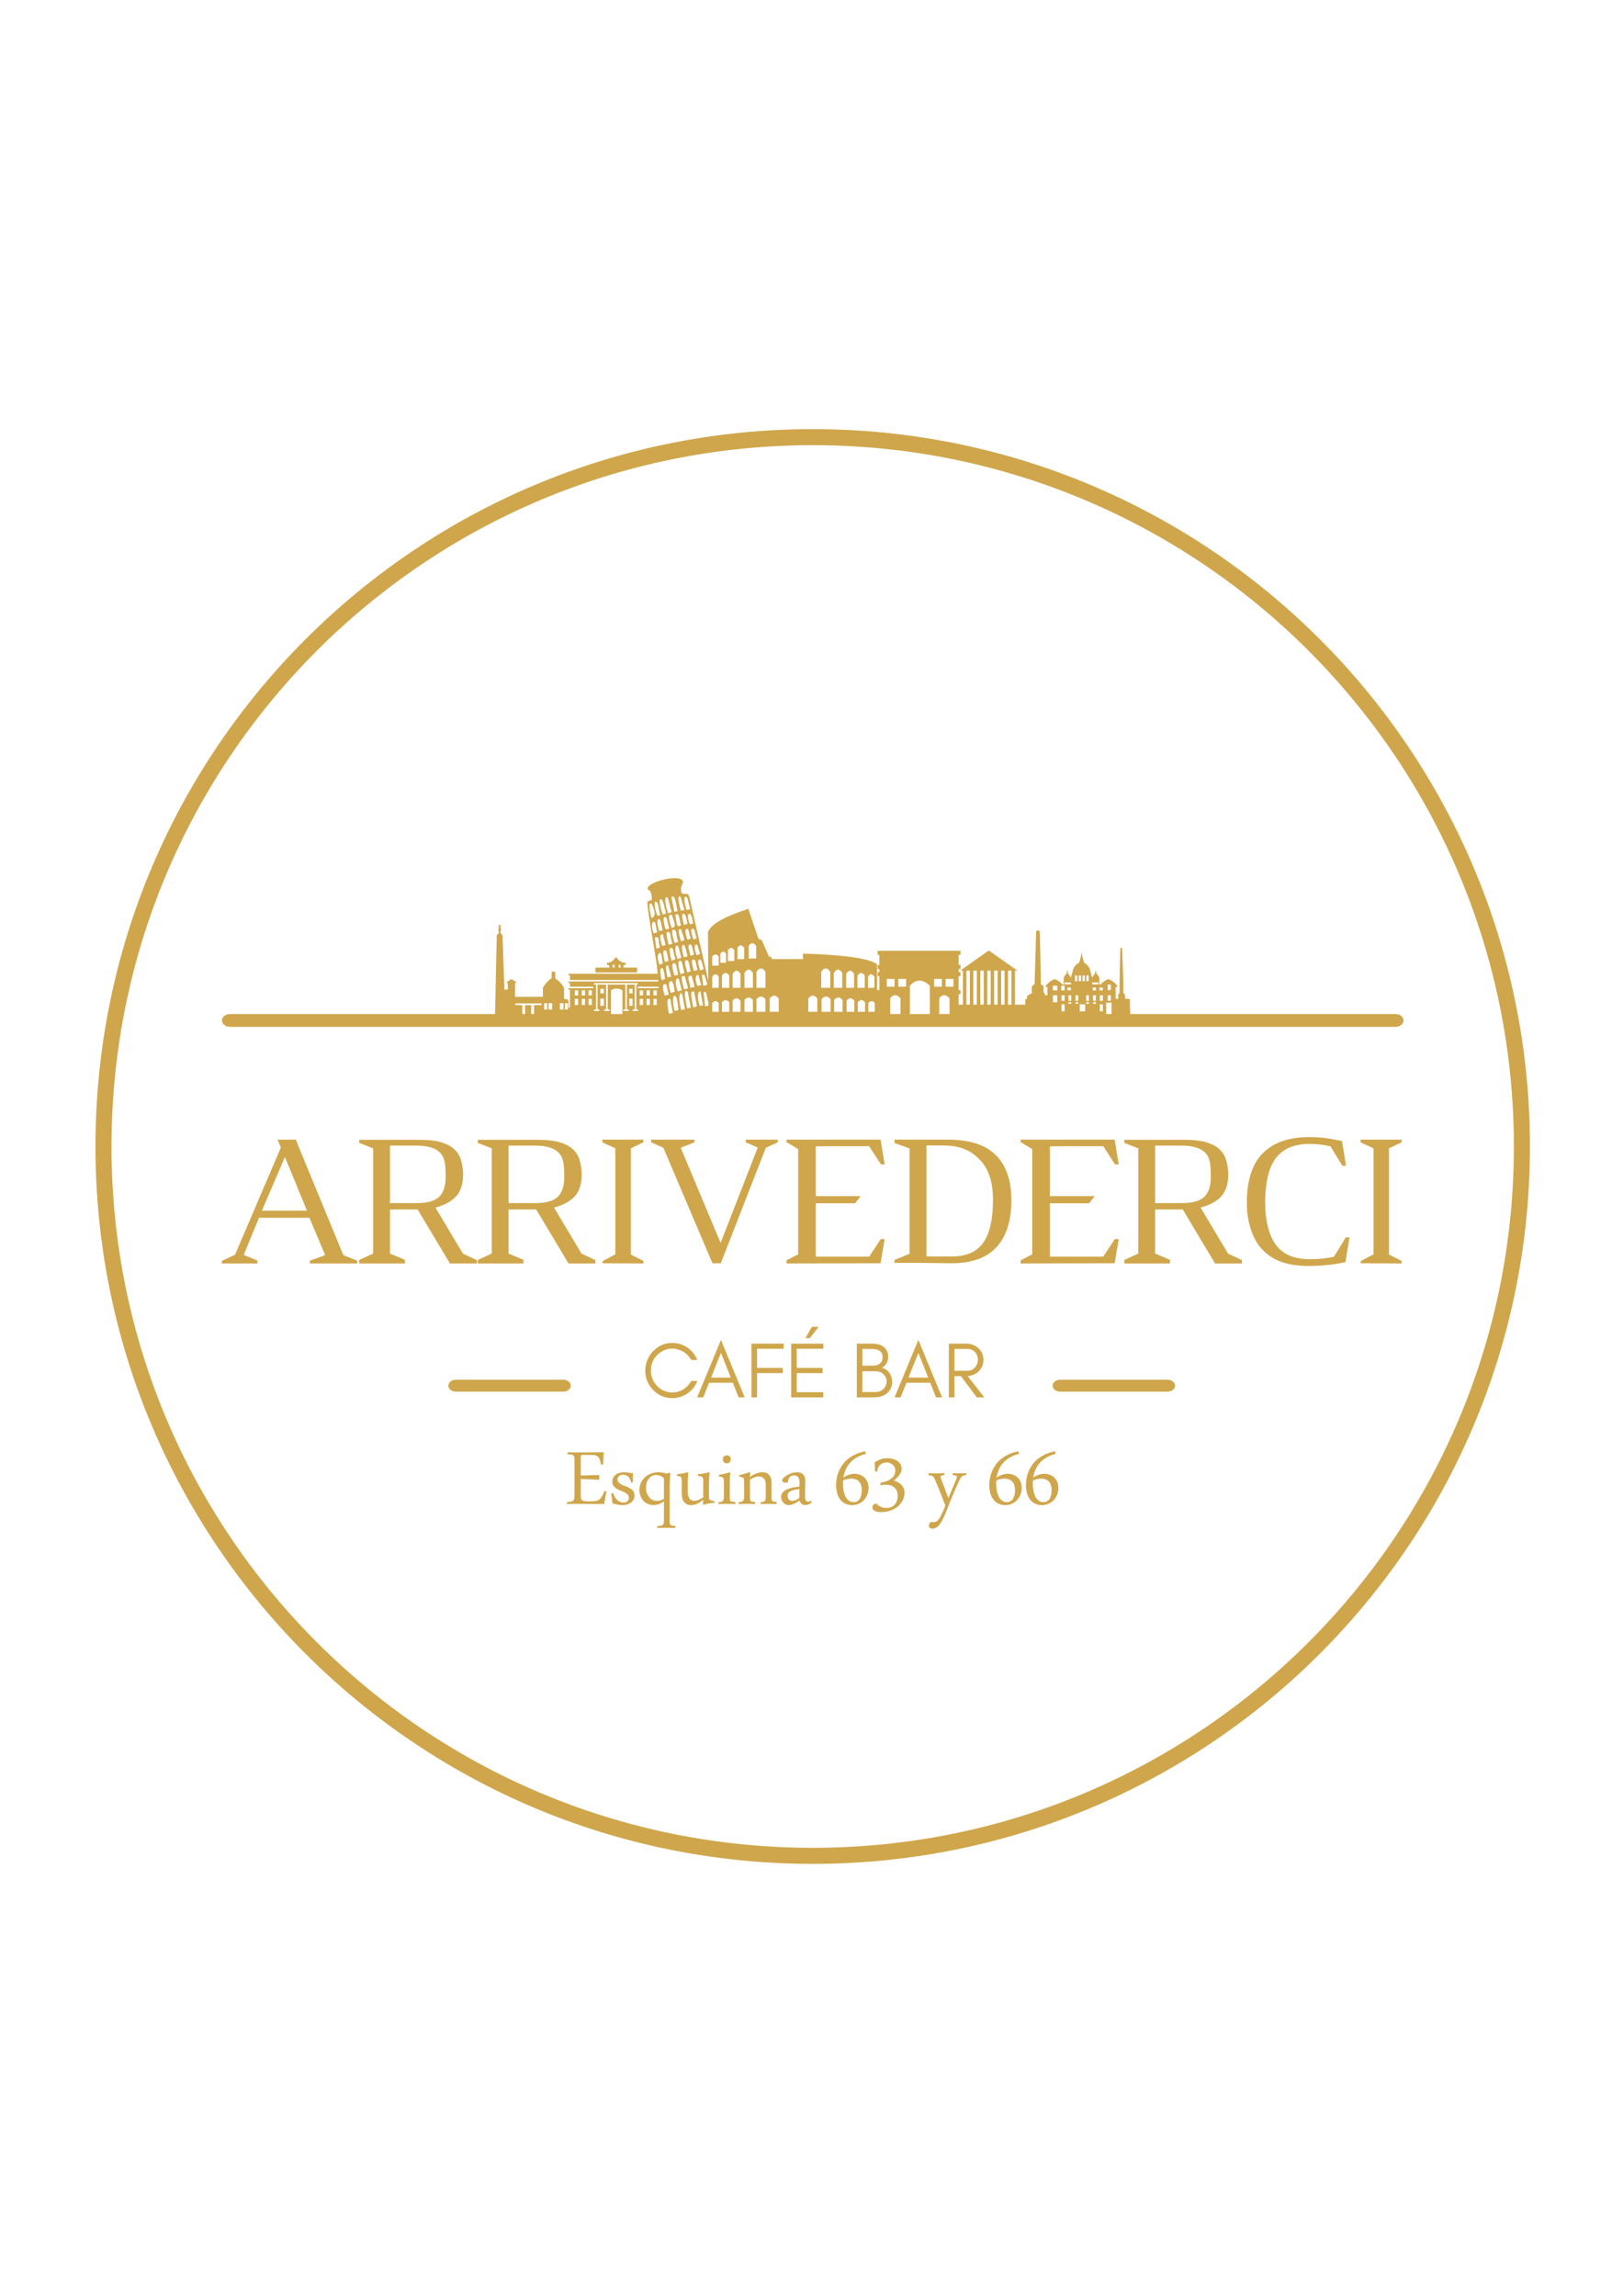 <?xml version="1.0" encoding="UTF-8" standalone="no"?>
<!-- Created with Inkscape (http://www.inkscape.org/) -->

<svg
   width="210mm"
   height="297mm"
   viewBox="0 0 210 297"
   version="1.1"
   id="svg1"
   inkscape:version="1.4 (86a8ad7, 2024-10-11)"
   sodipodi:docname="logo2.svg"
   xmlns:inkscape="http://www.inkscape.org/namespaces/inkscape"
   xmlns:sodipodi="http://sodipodi.sourceforge.net/DTD/sodipodi-0.dtd"
   xmlns="http://www.w3.org/2000/svg"
   xmlns:svg="http://www.w3.org/2000/svg">
  <sodipodi:namedview
     id="namedview1"
     pagecolor="#ffffff"
     bordercolor="#000000"
     borderopacity="0.25"
     inkscape:showpageshadow="2"
     inkscape:pageopacity="0.0"
     inkscape:pagecheckerboard="0"
     inkscape:deskcolor="#d1d1d1"
     inkscape:document-units="mm"
     inkscape:zoom="0.71891835"
     inkscape:cx="396.42889"
     inkscape:cy="561.25984"
     inkscape:window-width="1920"
     inkscape:window-height="1009"
     inkscape:window-x="-8"
     inkscape:window-y="-8"
     inkscape:window-maximized="1"
     inkscape:current-layer="layer1" />
  <defs
     id="defs1">
    <clipPath
       clipPathUnits="userSpaceOnUse"
       id="clipPath16">
      <path
         d="M -9,-9 H 1693 V 2393 H -9 Z"
         transform="translate(0,2.5e-5)"
         clip-rule="evenodd"
         id="path16" />
    </clipPath>
    <clipPath
       clipPathUnits="userSpaceOnUse"
       id="clipPath18">
      <path
         d="M -9,-9 H 1693 V 2393 H -9 Z"
         transform="translate(0,2.5e-5)"
         clip-rule="evenodd"
         id="path18" />
    </clipPath>
    <clipPath
       clipPathUnits="userSpaceOnUse"
       id="clipPath20">
      <path
         d="M -9,-9 H 1693 V 2393 H -9 Z"
         transform="translate(0,2.5e-5)"
         clip-rule="evenodd"
         id="path20" />
    </clipPath>
    <clipPath
       clipPathUnits="userSpaceOnUse"
       id="clipPath22">
      <path
         d="M -9,-9 H 1693 V 2393 H -9 Z"
         transform="translate(0,2.5e-5)"
         clip-rule="evenodd"
         id="path22" />
    </clipPath>
    <clipPath
       clipPathUnits="userSpaceOnUse"
       id="clipPath24">
      <path
         d="M -9,-9 H 1693 V 2393 H -9 Z"
         transform="translate(0,2.5e-5)"
         clip-rule="evenodd"
         id="path24" />
    </clipPath>
    <clipPath
       clipPathUnits="userSpaceOnUse"
       id="clipPath42">
      <path
         d="M -9,-9 H 1693 V 2393 H -9 Z"
         transform="translate(0,2.5e-5)"
         clip-rule="evenodd"
         id="path42" />
    </clipPath>
    <clipPath
       clipPathUnits="userSpaceOnUse"
       id="clipPath44">
      <path
         d="M -9,-9 H 1693 V 2393 H -9 Z"
         transform="translate(0,2.5e-5)"
         clip-rule="evenodd"
         id="path44" />
    </clipPath>
    <clipPath
       clipPathUnits="userSpaceOnUse"
       id="clipPath48">
      <path
         d="M -9,-9 H 1693 V 2393 H -9 Z"
         transform="matrix(1,0,0,-1,-1117.949,613.767)"
         clip-rule="evenodd"
         id="path48" />
    </clipPath>
  </defs>
  <g
     inkscape:label="Capa 1"
     inkscape:groupmode="layer"
     id="layer1">
    <g
       id="g1"
       transform="matrix(0.694,0,0,0.694,24.334,22.458)">
      <path
         id="path15"
         d="m 981.2,768.297 -11.647,28.299 -12.158,-28.299 z m -26.154,-27.891 h -18.798 v 1.328 l 6.947,3.269 24.213,56.599 -1.737,4.189 h 9.604 l 25.132,-60.992 7.356,-2.963 v -1.43 H 982.732 v 1.43 l 8.071,2.963 -8.275,19.718 h -26.665 l -8.071,-19.615 7.254,-2.963 z m 99.413,45.871 c 0,2.111 -0.068,3.899 -0.204,5.363 -0.136,1.464 -0.357,2.69 -0.664,3.678 -0.307,0.988 -0.698,1.805 -1.175,2.452 -0.477,0.647 -1.022,1.243 -1.635,1.788 -2.452,2.043 -6.402,3.065 -11.851,3.065 h -13.894 v -30.342 h 14.201 c 5.585,0 9.518,1.107 11.8,3.32 2.282,2.213 3.423,5.772 3.423,10.676 z m -14.814,-17.368 h -14.61 v -23.293 l 7.867,-3.269 v -1.941 h -24.111 v 1.839 l 7.356,3.371 v 55.577 l -7.356,2.86 v 1.635 h 32.181 c 4.359,0 7.969,-0.409 10.829,-1.226 2.861,-0.818 5.159,-1.975 6.896,-3.474 1.737,-1.498 2.963,-3.321 3.678,-5.466 0.715,-2.146 1.141,-4.58 1.277,-7.305 0.136,-3.746 -0.477,-6.981 -1.839,-9.705 -1.362,-2.724 -3.882,-4.972 -7.56,-6.743 -1.566,-0.749 -3.303,-1.362 -5.21,-1.839 l 14.507,-24.315 7.356,-3.473 v -1.737 h -14.201 z m 77.448,17.368 c 0,2.111 -0.068,3.899 -0.204,5.363 -0.136,1.464 -0.357,2.69 -0.664,3.678 -0.307,0.988 -0.698,1.805 -1.175,2.452 -0.477,0.647 -1.022,1.243 -1.635,1.788 -2.452,2.043 -6.402,3.065 -11.851,3.065 h -13.894 v -30.342 h 14.201 c 5.585,0 9.518,1.107 11.8,3.32 2.282,2.213 3.422,5.772 3.422,10.676 z m -14.814,-17.368 h -14.609 v -23.293 l 7.867,-3.269 v -1.941 h -24.111 v 1.839 l 7.356,3.371 v 55.577 l -7.356,2.86 v 1.635 h 32.181 c 4.359,0 7.969,-0.409 10.829,-1.226 2.86,-0.818 5.159,-1.975 6.896,-3.474 1.737,-1.498 2.963,-3.321 3.678,-5.466 0.715,-2.146 1.141,-4.58 1.277,-7.305 0.136,-3.746 -0.477,-6.981 -1.839,-9.705 -1.362,-2.724 -3.882,-4.972 -7.56,-6.743 -1.566,-0.749 -3.303,-1.362 -5.21,-1.839 l 14.507,-24.315 7.356,-3.473 v -1.737 h -14.201 z m 49.966,-23.804 6.641,-3.371 v -1.328 l -21.557,0.102 v 1.124 l 6.743,3.576 v 55.986 l -6.845,3.167 v 1.43 h 21.659 v -1.43 l -6.641,-3.167 z m 60.693,59.255 v 1.43 h 16.857 v -1.43 l -6.232,-2.861 -23.804,-60.992 h -4.393 l -25.95,60.992 -6.436,2.861 v 1.43 h 22.885 v -1.43 l -7.254,-2.861 21.046,-50.264 19.615,50.367 z m 21.565,-63.954 v 1.635 l 6.13,3.167 v 55.577 l -6.13,3.678 v 1.328 h 49.651 l 2.146,-13.077 h -1.941 l -6.232,9.603 c -18.798,0 -28.197,-0.034 -28.197,-0.102 v -26.256 h 23.702 l -2.963,-3.78 h -20.739 v -28.197 h 28.197 l 6.13,9.297 h 2.043 l -2.146,-12.77 z m 109.017,33.51 c 0,5.108 -0.63,9.416 -1.89,12.924 -1.26,3.508 -3.048,6.385 -5.363,8.633 -1.158,1.158 -2.35,2.179 -3.576,3.065 -1.226,0.885 -2.605,1.635 -4.138,2.248 -1.533,0.613 -3.252,1.09 -5.159,1.43 -1.907,0.34 -4.087,0.511 -6.538,0.511 h -8.48 v -58.642 h 13.281 c 7.764,0 13.349,2.435 16.755,7.305 3.405,4.87 5.108,12.379 5.108,22.527 z m -23.804,31.875 c 5.108,0 9.723,-0.579 13.843,-1.737 4.12,-1.158 7.628,-3.014 10.523,-5.568 2.894,-2.554 5.142,-5.857 6.743,-9.91 1.6,-4.052 2.401,-9.007 2.401,-14.865 0,-10.761 -2.605,-18.985 -7.816,-24.672 -5.21,-5.687 -13.128,-8.53 -23.753,-8.53 -2.861,0 -5.875,0.034 -9.041,0.102 -3.167,0.068 -6.045,0.102 -8.633,0.102 h -12.464 v 1.532 l 7.969,3.269 v 55.577 l -7.969,2.963 v 1.737 z m 38.422,-65.385 v 1.635 l 6.13,3.167 v 55.577 l -6.13,3.678 v 1.328 h 49.651 l 2.146,-13.077 h -1.941 l -6.232,9.603 c -18.798,0 -28.197,-0.034 -28.197,-0.102 v -26.256 h 23.702 l -2.963,-3.78 h -20.739 v -28.197 h 28.197 l 6.13,9.297 h 2.043 l -2.146,-12.77 z m 100.435,45.871 c 0,2.111 -0.068,3.899 -0.204,5.363 -0.136,1.464 -0.357,2.69 -0.664,3.678 -0.307,0.988 -0.698,1.805 -1.175,2.452 -0.477,0.647 -1.022,1.243 -1.635,1.788 -2.452,2.043 -6.402,3.065 -11.851,3.065 h -13.894 v -30.342 h 14.201 c 5.585,0 9.518,1.107 11.8,3.32 2.282,2.213 3.423,5.772 3.423,10.676 z m -14.814,-17.368 h -14.61 v -23.293 l 7.867,-3.269 v -1.941 h -24.111 v 1.839 l 7.356,3.371 v 55.577 l -7.356,2.86 v 1.635 h 32.181 c 4.359,0 7.969,-0.409 10.829,-1.226 2.86,-0.818 5.159,-1.975 6.896,-3.474 1.737,-1.498 2.963,-3.321 3.678,-5.466 0.715,-2.146 1.141,-4.58 1.277,-7.305 0.136,-3.746 -0.477,-6.981 -1.839,-9.705 -1.362,-2.724 -3.882,-4.972 -7.56,-6.743 -1.566,-0.749 -3.303,-1.362 -5.21,-1.839 l 14.508,-24.315 7.356,-3.473 v -1.737 h -14.201 z m 43.53,3.269 c 0,-4.7 0.528,-9.041 1.583,-13.026 1.056,-3.984 2.605,-7.202 4.649,-9.655 1.975,-2.384 4.41,-4.12 7.305,-5.21 2.895,-1.09 6.215,-1.635 9.961,-1.635 4.972,0 9.263,0.443 12.873,1.328 l 6.232,10.216 h 1.941 l -2.146,-13.077 c -0.204,-0.068 -1.107,-0.255 -2.707,-0.562 -1.601,-0.306 -3.286,-0.562 -5.057,-0.766 -1.703,-0.204 -3.491,-0.374 -5.364,-0.511 -1.873,-0.136 -3.933,-0.204 -6.181,-0.204 -5.313,0 -9.995,0.664 -14.048,1.992 -4.052,1.328 -7.475,3.457 -10.267,6.385 -2.792,2.861 -4.904,6.487 -6.334,10.88 -1.43,4.393 -2.146,9.041 -2.146,13.945 0,11.919 2.826,20.705 8.48,26.358 5.653,5.653 13.758,8.479 24.315,8.479 2.248,0 4.189,-0.068 5.823,-0.204 1.635,-0.136 3.133,-0.306 4.495,-0.511 0.681,-0.136 1.413,-0.272 2.197,-0.408 0.783,-0.136 1.532,-0.272 2.248,-0.409 0.715,-0.136 1.311,-0.255 1.788,-0.357 0.477,-0.102 0.783,-0.153 0.919,-0.153 l 2.145,-13.077 h -1.941 l -6.232,10.216 c -3.61,0.885 -7.288,1.328 -11.034,1.328 -3.678,0 -6.964,-0.528 -9.859,-1.583 -2.895,-1.056 -5.364,-2.793 -7.407,-5.21 -2.043,-2.418 -3.593,-5.619 -4.649,-9.604 -1.056,-3.984 -1.583,-8.905 -1.583,-14.762 z m 65.393,-27.073 6.641,-3.371 v -1.328 l -21.557,0.102 v 1.124 l 6.743,3.576 v 55.986 l -6.845,3.167 v 1.43 h 21.659 v -1.43 l -6.641,-3.167 z"
         style="fill:#cfa64b;fill-opacity:1;fill-rule:nonzero;stroke:none"
         transform="matrix(0.353,0,0,-0.353,-324.195,464.518)"
         clip-path="url(#clipPath16)" />
      <path
         id="path17"
         d="m 1187.399,678.368 h -3.238 c -0.982,-1.835 -2.362,-3.309 -4.143,-4.421 -1.78,-1.112 -3.736,-1.669 -5.867,-1.669 -3.133,0 -5.818,1.154 -8.054,3.462 -2.173,2.245 -3.26,4.943 -3.26,8.092 0,3.177 1.087,5.888 3.26,8.134 1.023,1.057 2.222,1.898 3.596,2.523 1.374,0.626 2.72,0.939 4.038,0.939 1.318,0 2.474,-0.146 3.47,-0.438 3.063,-0.897 5.369,-2.753 6.919,-5.569 h 3.239 c -1.08,2.697 -2.818,4.874 -5.215,6.528 -2.397,1.655 -5.061,2.482 -7.991,2.482 -3.961,0 -7.339,-1.446 -10.136,-4.338 -1.29,-1.335 -2.3,-2.885 -3.028,-4.651 -0.729,-1.766 -1.094,-3.636 -1.094,-5.61 0,-3.97 1.374,-7.376 4.122,-10.22 2.797,-2.892 6.176,-4.345 10.136,-4.345 2.916,0 5.594,0.848 8.033,2.531 2.418,1.668 4.157,3.858 5.215,6.569 z m 7.234,1.752 5.215,13.056 5.194,-13.056 z m 17.749,-10.435 -12.533,30.332 -12.576,-30.332 h 3.196 l 3.084,7.724 h 12.562 l 3.07,-7.724 z m 20.567,25.66 v 2.711 h -16.992 v -28.371 h 2.944 v 12.813 h 13.627 v 2.753 h -13.627 v 10.094 z m 20.987,-25.66 v 2.718 h -14.048 v 10.095 h 13.627 v 2.753 h -13.627 v 10.094 h 14.048 v 2.711 h -16.992 v -28.371 z m -2.481,37.256 h -3.617 l -3.365,-5.965 h 2.355 z m 38.821,-29.345 c 0,2.016 -0.491,3.698 -1.472,5.047 -0.981,1.349 -2.313,2.246 -3.996,2.691 1.002,0.438 1.823,1.202 2.461,2.294 0.294,0.501 0.518,1.022 0.673,1.564 0.154,0.542 0.231,1.286 0.231,2.232 0,0.945 -0.225,1.877 -0.673,2.795 -1.248,2.558 -3.967,3.838 -8.159,3.838 h -7.739 v -28.371 h 8.748 c 2.916,0 5.244,0.667 6.982,1.988 0.897,0.681 1.612,1.55 2.145,2.607 0.533,1.057 0.799,2.162 0.799,3.316 z m -5.047,13.369 c 0,-1.53 -0.463,-2.67 -1.388,-3.42 -0.925,-0.751 -2.145,-1.127 -3.659,-1.127 h -5.636 v 8.843 h 4.795 c 3.926,0 5.888,-1.432 5.888,-4.296 z m 2.103,-12.806 c 0,-1.689 -0.581,-3.066 -1.745,-4.13 -1.122,-1.029 -2.586,-1.543 -4.395,-1.543 h -6.645 v 11.012 h 7.108 c 1.507,0 2.818,-0.494 3.933,-1.481 0.519,-0.459 0.939,-1.008 1.262,-1.648 0.323,-0.639 0.484,-1.377 0.484,-2.211 z m 11.566,1.961 5.215,13.056 5.194,-13.056 z m 17.749,-10.435 -12.534,30.332 -12.575,-30.332 h 3.196 l 3.084,7.724 h 12.562 l 3.07,-7.724 z m 6.519,14.022 v 11.554 h 6.646 c 1.738,0 3.126,-0.535 4.164,-1.606 1.038,-1.071 1.556,-2.433 1.556,-4.088 0,-1.647 -0.547,-3.045 -1.641,-4.192 -1.065,-1.112 -2.425,-1.669 -4.08,-1.669 z m 15.31,5.798 c 0,2.454 -0.89,4.505 -2.671,6.153 -1.731,1.599 -3.87,2.398 -6.414,2.398 h -9.169 v -28.371 h 2.944 v 11.227 h 3.435 l 8.384,-11.227 h 3.954 l -8.804,11.248 c 2.222,0.146 4.115,0.939 5.671,2.378 1.781,1.647 2.671,3.712 2.671,6.194"
         style="fill:#cfa64b;fill-opacity:1;fill-rule:nonzero;stroke:none"
         transform="matrix(0.353,0,0,-0.353,-324.195,464.518)"
         clip-path="url(#clipPath18)" />
      <path
         id="path19"
         d="m 1059.893,672.699 c -2.218,0 -4.017,1.413 -4.017,3.156 0,1.743 1.799,3.156 4.017,3.156 h 56.616 c 2.218,0 4.017,-1.413 4.017,-3.156 0,-1.743 -1.799,-3.156 -4.017,-3.156 z"
         style="fill:#cfa64b;fill-opacity:1;fill-rule:nonzero;stroke:none"
         transform="matrix(0.353,0,0,-0.353,-324.195,464.518)"
         clip-path="url(#clipPath20)" />
      <path
         id="path21"
         d="m 1379.061,672.699 c -2.218,0 -4.017,1.413 -4.017,3.156 0,1.743 1.799,3.156 4.017,3.156 h 56.616 c 2.218,0 4.017,-1.413 4.017,-3.156 0,-1.743 -1.799,-3.156 -4.017,-3.156 z"
         style="fill:#cfa64b;fill-opacity:1;fill-rule:nonzero;stroke:none"
         transform="matrix(0.353,0,0,-0.353,-324.195,464.518)"
         clip-path="url(#clipPath22)" />
      <path
         id="path23"
         d="m 1248.303,1180.994 v 0 -0.017 c 104.604,-6e-4 199.31,-42.406 267.859,-110.954 68.547,-68.548 110.952,-163.253 110.953,-267.855 h 0.017 v -0.004 -0.002 h -0.017 c -6e-4,-104.603 -42.406,-199.31 -110.954,-267.859 -68.548,-68.548 -163.253,-110.952 -267.855,-110.953 v -0.017 0 0 0.017 c -104.603,5e-4 -199.31,42.405 -267.858,110.954 -68.547,68.548 -110.952,163.253 -110.953,267.855 h -0.017 v 0.004 0.002 h 0.017 c 6e-4,104.603 42.406,199.31 110.954,267.858 68.548,68.548 163.253,110.952 267.854,110.953 v 0.017 0 z m 0,-8.487 v -0.017 0 0 0.017 c -102.232,-9e-4 -194.813,-41.465 -261.842,-108.495 -67.034,-67.03 -108.5,-159.612 -108.5,-261.846 h 0.017 v -0.002 -0.004 h -0.017 c 9e-4,-102.233 41.466,-194.814 108.495,-261.843 67.03,-67.03 159.612,-108.496 261.846,-108.496 v 0.017 0 0 -0.017 c 102.232,8e-4 194.814,41.466 261.843,108.495 67.03,67.03 108.496,159.612 108.496,261.846 h -0.017 v 0.002 0.004 h 0.017 c -9e-4,102.232 -41.466,194.813 -108.495,261.842 -67.03,67.03 -159.612,108.496 -261.846,108.496"
         style="fill:#cfa64b;fill-opacity:1;fill-rule:nonzero;stroke:none"
         transform="matrix(0.353,0,0,-0.353,-324.195,464.518)"
         clip-path="url(#clipPath24)" />
      <path
         id="path41"
         d="m 940.61,865.329 c -2.383,0 -4.315,1.52 -4.315,3.394 0,1.874 1.932,3.394 4.315,3.394 205.144,0 410.29,0 615.434,0 2.383,0 4.315,-1.52 4.315,-3.394 0,-1.874 -1.932,-3.394 -4.315,-3.394 -205.144,0 -410.29,0 -615.434,0"
         style="fill:#cfa64b;fill-opacity:1;fill-rule:nonzero;stroke:none"
         transform="matrix(0.353,0,0,-0.353,-324.195,464.518)"
         clip-path="url(#clipPath42)" />
      <path
         id="path43"
         d="m 1133.572,896.624 h 7.417 l -0.327,1.225 v 0.162 h -0.997 v 1.146 c 2.086,0 3.63,1.371 4.784,3.164 1.2,-2.008 2.845,-3.164 5.047,-3.164 v -1.146 h -1.123 v -1.387 h 7.215 v -2.533 h -22.015 z m 247.777,-7.834 h 3.33 v -1.012 h -3.33 z m 14.566,0 h 3.329 v -1.012 h -3.329 z m -113.321,5.463 h 0.906 v 1.595 h -0.906 v 2.171 h 0.906 v 5.318 h -0.906 v 2.171 h 43.783 v -2.171 h -1.011 v -5.318 h 1.011 v -2.171 h -1.011 v -1.595 h 1.011 v -2.171 h -1.011 v -7.313 h 1.011 v -2.172 h -1.011 v -5.54 h 2.297 v 17.994 h -1.404 l 15.063,10.625 15.062,-10.625 h -1.258 v -17.994 h 5.449 v 2.929 c 0.306,0 0.612,0 0.918,0 0,0.497 0,0.994 0,1.492 0.652,0.653 1.472,1.206 2.663,1.537 -0.047,0.176 -0.094,0.351 -0.141,0.528 0,0.957 0,1.914 0,2.871 0.337,0.605 0.836,1.102 1.496,1.492 0.268,9.183 0.535,18.366 0.804,27.549 0.035,1.07 1.876,1.062 1.951,0 0.191,-9.183 0.382,-18.366 0.574,-27.549 0.587,-0.421 1.24,-0.842 1.396,-1.263 0,-1.033 0,-2.066 0,-3.099 0.344,-0.23 0.326,-0.459 0.67,-0.689 0,-0.268 0,-0.536 0,-0.803 0.459,0 0.918,0 1.378,0 0,1.454 0,2.908 0,4.362 -0.306,0 -0.613,0 -0.918,0 0.053,0.198 -0.015,0.395 0.038,0.593 1.175,1.521 2.714,2.798 4.668,3.54 1.668,-0.616 3.044,-1.474 4.132,-2.869 0.23,0 0.459,0 0.689,0 0,1.109 0,2.219 0,3.329 0.024,0.666 0.47,1.404 1.341,2.212 0.262,0.707 0.496,1.494 0.564,2.351 0.073,-0.92 0.336,-1.76 0.621,-2.507 0.577,-0.556 0.998,-1.165 1.261,-1.825 0.343,1.28 0.686,2.561 1.03,3.842 0.439,1.782 1.459,3.193 3.279,4.096 0.613,1.731 1.202,3.702 1.357,5.873 0.157,-2.197 0.757,-4.19 1.378,-5.935 1.744,-0.904 2.729,-2.291 3.159,-4.033 0.343,-1.281 0.686,-2.562 1.03,-3.842 0.261,0.655 0.676,1.26 1.246,1.812 0.287,0.75 0.554,1.595 0.628,2.52 0.068,-0.852 0.298,-1.634 0.558,-2.338 0.88,-0.813 1.332,-1.554 1.356,-2.224 0,-1.11 0,-2.219 0,-3.329 0.23,0 0.459,0 0.689,0 1.088,1.395 2.464,2.254 4.132,2.869 1.954,-0.741 3.494,-2.018 4.668,-3.54 0.053,-0.198 -0.015,-0.395 0.038,-0.593 -0.306,0 -0.612,0 -0.918,0 0,-1.454 0,-4.817 0,-6.271 0.459,0 0.918,0 1.377,0 0,0.268 0,1.896 0,2.164 0.141,0.383 0.203,0.551 0.67,0.689 0,7.564 0.271,15.689 0.431,23.394 0.076,1.062 0.921,1.07 0.956,0 0.23,-7.892 0.667,-15.887 0.667,-23.284 0.824,-0.201 0.351,-0.656 0.811,-0.88 0.027,-0.543 -0.013,-1.085 0,-1.705 0,-0.497 0.846,-0.382 1.833,-0.392 0.306,0 0.786,-0.275 0.799,-0.581 0,-1.225 0,-2.449 0,-3.673 0.076,-1.494 0.153,-2.988 0.23,-4.482 l -9.91,0.168 v 6.577 h -2.858 v -6.529 l -13.014,0.221 h -27.994 -1.956 -5.219 -1.831 -1.831 -1.831 -1.831 -1.831 -1.831 -1.831 -1.831 -1.831 -1.831 -1.831 -1.831 -1.831 -1.831 -1.831 -2.297 -0.919 -3.876 v 8.6 c -1.867,2.049 -3.688,2.32 -5.443,0 v -8.6 h -4.949 v 15.204 c -3.621,3.406 -7.153,3.856 -10.556,0 v -15.204 h -4.948 v 8.6 c -1.867,2.049 -3.688,2.32 -5.443,0 v -8.6 h -95.452 -0.497 -26.009 -0.491 -18.984 v 12.794 c -2.057,1.247 -4.085,1.327 -6.075,0 v -12.794 h -40.577 v 4.99 h 3.914 v 0.905 h -3.914 -1.506 -3.211 -1.506 -3.713 v -0.905 h 3.713 v -4.99 h -14.395 c 0.302,13.954 0.604,27.908 0.906,41.863 0.268,0.52 0.606,0.779 1.059,1.081 -0.034,0.47 0.031,0.965 0,1.435 -0.556,0.335 -0.433,0.67 0,1.006 0,0.57 0,1.14 0,1.711 0.302,0.495 0.604,0.495 0.906,0 0,-0.57 0,-1.141 0,-1.711 0.356,-0.302 0.576,-0.723 -0.017,-1.024 0,-0.503 0.017,-0.888 0.017,-1.391 0.42,-0.319 0.823,-0.603 1.057,-1.006 0.336,-9.594 0.671,-19.187 1.006,-28.78 0.604,0 1.208,0 1.811,0 -0.033,1.073 -0.019,2.326 -0.052,3.4 -0.201,0.168 -0.403,0.335 -0.604,0.503 0.839,0.604 1.629,1.028 2.468,1.632 0.906,-0.503 1.811,-1.006 2.717,-1.509 -0.235,-0.201 -0.469,-0.403 -0.704,-0.604 0,-2.415 0,-4.83 0,-7.245 4.897,0 9.795,0 14.692,0 0,1.576 0,3.153 0,4.73 0.956,1.744 2.331,3.488 4.629,5.233 0,1.107 0,2.214 0,3.321 0.637,0 1.275,0 1.912,0 0,-1.174 0,-2.348 0,-3.522 2.08,-1.409 3.623,-3.086 4.629,-5.032 0,-1.946 0,-3.891 0,-5.837 0.403,0 0.805,0 1.208,0 0.235,-0.302 0.698,-0.289 0.933,-0.591 0.363,-0.076 0.167,-3.181 0.219,-3.957 0.253,0 0.506,0 0.76,0 v 9.45 h -0.798 v 0.772 h 13.149 v 0.796 h -12.351 v 1.99 h -0.798 v 0.759 h 47.475 l -0.054,0.809 h -46.622 v 2.412 h -0.798 v 0.88 h 47.152 c -0.223,2.38 -0.506,4.754 -0.853,7.102 -0.666,4.512 -5.001,28.841 -4.552,30.996 l 2.225,0.917 c 0.137,1.351 -0.019,2.819 -0.729,4.517 -0.371,0.889 -0.976,0.255 -1.348,1.144 -0.583,1.395 2.621,3.064 4.236,3.729 3.922,1.616 13.022,3.502 14.278,0.497 l 0.102,-0.242 c 0.269,-0.645 -1.919,-3.036 -0.699,-5.955 0.481,-1.149 3.076,0.265 3.73,-1.297 l 0.292,-0.728 10.046,-44.436 -0.184,25.821 c 2.045,4.885 10.749,8.695 21.319,12.204 1.802,-5.304 3.604,-10.608 5.407,-15.912 0.566,-0.206 1.133,-0.412 1.699,-0.618 1.287,-2.935 2.575,-5.871 3.862,-8.806 0.361,0 0.721,0 1.081,0 0.154,-0.412 0.309,-0.824 0.463,-1.236 5.458,0 10.917,0 16.375,0 0,0.979 0,1.957 0,2.935 19.698,-0.598 34.106,-2.193 39.085,-5.561 v -13.706 h 1.236 v 7.313 h -0.906 v 2.171 z m -115.658,-8.498 -0.033,0.796 h -11.023 v -0.796 h 11.056 z m 26.313,-9.199 -0.01,1.218 -1.09,5.257 c -0.013,0.061 -0.358,0.582 -0.514,0.884 l -0.924,-0.392 0.734,-7.373 1.804,0.405 z m -21.429,56.84 c -0.078,0.314 -0.803,0.374 -1.044,0.419 -0.953,-1.399 0.343,-6.368 1.255,-8.55 l 1.73,0.713 z m -5.584,-2.583 c -0.27,0.647 -0.656,0.568 -1.145,0.662 -0.632,-1.35 0.16,-5.458 1.177,-7.185 0.338,-0.573 0.869,-0.094 1.51,0.05 -0.489,1.528 -0.826,4.761 -1.34,5.99 z m -3.865,-0.458 c -0.858,-0.353 0.329,-6.332 0.852,-7.583 0.804,0.31 1.25,0.826 1.457,1.448 0.53,1.589 -0.495,3.875 -1.062,5.232 l -0.202,0.483 c -0.233,0.557 -0.475,0.654 -1.045,0.42 z m 6.482,1.82 c -0.233,0.557 -0.475,0.654 -1.045,0.419 -0.996,-0.411 0.697,-6.519 1.301,-7.965 1.832,0.708 2.021,-0.129 1.238,2.519 -0.463,1.567 -0.457,2.543 -0.989,3.817 z m 6.538,0.993 c -0.273,0.653 -0.396,0.618 -0.752,1.107 l -0.989,-0.407 1.609,-7.804 1.768,0.425 c -0.649,1.651 -0.853,4.806 -1.434,6.196 z m 3.168,0.738 c -0.094,0.342 -0.563,0.335 -0.943,0.178 -0.786,-0.323 0.627,-6.355 1.098,-7.482 l 1.824,0.502 z m 3.326,-0.331 c -0.233,0.557 -0.475,0.654 -1.045,0.419 -0.98,-0.403 0.441,-5.907 0.896,-6.998 l 1.824,0.502 -1.28,5.373 z m -17.823,-12.664 c -1.083,-1.322 -0.52,-4.331 0.214,-6.207 l 1.836,0.448 -1.005,5.338 z m 2.587,1.272 c -0.779,-1.128 -0.079,-4.542 0.593,-6.258 l 1.836,0.448 c -0.679,1.746 -0.467,3.209 -1.284,5.163 l -0.302,0.672 z m 7.324,1.899 c -0.233,0.557 -0.475,0.655 -1.045,0.42 -1.289,-0.531 0.283,-5.53 0.897,-6.998 l 1.236,0.51 c 1.147,0.472 -0.554,4.791 -1.088,6.069 z m -2.966,-1.221 c -0.233,0.557 -0.475,0.654 -1.045,0.42 -1.033,-0.426 0.187,-5.218 0.695,-6.515 l 1.836,0.448 -1.251,5.437 z m 11.131,-3.065 c -0.212,1.293 -0.79,5.909 -2.47,5.216 -0.928,-0.382 0.27,-4.804 0.74,-5.929 z m -4.795,4.542 c -0.336,0.803 -0.74,0.525 -1.54,0.216 0.158,-0.961 0.419,-6.629 1.931,-6.005 l 0.989,0.407 c -0.536,1.667 -0.398,3.032 -1.178,4.899 z m 6.594,0.165 c -0.233,0.557 -0.475,0.655 -1.044,0.42 -1.2,-0.494 0.065,-4.242 0.538,-5.446 l 1.835,0.448 c -0.742,1.788 -0.251,1.998 -0.824,3.369 z m -17.271,-17.598 c 1.478,0.609 0.848,0.03 0.496,2.416 -0.091,0.615 -0.208,2.441 -0.439,2.992 -0.25,0.599 -1.087,0.385 -1.786,0.114 l 0.826,-5.854 z m 4.844,8.512 c -0.967,-0.397 0.316,-5.532 0.795,-6.756 2.389,0.984 2.088,-0.33 1.347,2.475 -0.205,0.775 -0.428,2.951 -0.649,3.479 -0.236,0.566 -0.827,1.076 -1.494,0.801 z m -2.27,-1.501 c -0.081,0.343 -0.57,0.332 -0.944,0.178 -1.173,-0.483 0.086,-4.766 0.493,-6.031 l 1.836,0.449 z m 5.235,2.723 c -1.045,-0.43 0.384,-5.687 0.896,-6.998 2.389,0.984 2.089,-0.33 1.347,2.476 -0.271,1.028 -0.369,2.811 -0.749,3.72 -0.236,0.566 -0.827,1.077 -1.494,0.802 z m 3.37,0.255 c -0.878,-0.361 0.438,-5.207 0.942,-6.413 l 0.741,0.306 c 1.137,0.468 1.204,0.288 0.428,2.443 -0.485,1.348 -0.522,1.941 -1.168,3.486 -0.141,0.339 -0.539,0.345 -0.944,0.178 z m 3.719,0.115 c -1.16,-0.478 0.094,-4.384 0.638,-5.688 l 0.742,0.305 c 1.528,0.629 0.943,-0.254 0.416,2.045 -0.26,1.135 -0.245,1.705 -0.752,2.917 -0.233,0.557 -0.475,0.655 -1.044,0.42 z m 2.876,0.051 c -0.899,-0.371 0.368,-4.348 0.885,-5.586 l 0.742,0.306 c 1.514,0.623 0.924,-0.14 0.382,2.26 -0.265,1.175 -0.331,1.776 -0.819,2.945 -0.283,0.11 -0.79,0.241 -1.19,0.076 z m -14.148,-17.446 c 1.87,0.723 2.132,-0.21 1.582,2.179 -0.29,1.256 -0.456,2.515 -0.783,3.534 -0.374,0.297 -0.675,0.572 -1.292,0.318 -0.971,-0.4 0.13,-4.903 0.492,-6.031 z m -2.616,4.873 c -2.069,-0.906 -1.077,-4.358 -0.249,-6.337 l 1.731,0.712 c -0.418,1.3 -0.437,3.818 -0.83,4.759 -0.214,0.511 -0.222,0.283 -0.651,0.866 z m 5.337,2.481 c -0.795,-0.327 0.397,-5.739 0.795,-6.756 l 0.989,0.408 c 1.387,0.571 0.987,0.403 0.363,2.67 -0.329,1.199 -0.25,1.913 -0.855,3.361 -0.123,0.294 -0.814,0.514 -1.291,0.317 z m 4.359,0.663 c -0.157,0.64 -0.738,0.583 -1.146,0.661 -1.074,-1.579 -0.06,-4.893 0.65,-7.1 l 2.079,0.567 z m 2.225,0.901 c -0.865,-1.255 0.093,-4.629 0.695,-6.5 2.062,0.85 2.095,-0.237 1.517,2.207 -0.317,1.341 -0.384,2.015 -0.965,3.405 l -0.403,0.915 z m 4.662,-0.048 c -0.139,0.332 -0.757,0.365 -1.044,0.42 l -0.63,-1.158 1.105,-4.877 c 2.08,0.853 2.113,-0.234 1.535,2.211 -0.317,1.34 -0.384,2.014 -0.965,3.404 z m 3.224,-0.089 c -0.084,0.316 -0.799,0.373 -1.044,0.42 -0.966,-1.419 -0.263,-3.532 0.638,-5.688 l 1.731,0.713 z m -11.427,-10.091 c -0.236,0.566 -0.814,0.798 -1.393,0.559 -1.177,-0.484 0.126,-5.152 0.695,-6.514 l 1.836,0.449 c -0.166,1.005 -0.789,4.672 -1.138,5.506 z m -4.011,-0.802 c -0.129,0.543 -1.738,0.688 -1.108,-2.371 0.204,-0.99 0.421,-2.676 0.758,-3.724 l 1.823,0.502 z m -2.865,-1.463 c -0.141,0.339 -0.539,0.344 -0.944,0.178 -1.043,-0.429 0.055,-4.969 0.246,-6.132 l 1.836,0.447 c -0.33,2.009 -0.123,3.079 -1.138,5.507 z m 9.74,3.728 c -0.233,0.557 -0.475,0.654 -1.044,0.42 -1.332,-0.548 0.185,-5.657 0.649,-7.101 l 1.977,0.814 -1.235,5.416 z m 3.719,0.115 c -0.237,0.566 -0.814,0.798 -1.393,0.56 -1.02,-0.42 0.372,-5.047 0.942,-6.413 l 1.731,0.712 c -0.901,2.155 -0.566,3.433 -1.178,4.899 z m 2.224,0.916 c -0.913,-0.377 0.327,-4.876 0.74,-5.93 1.97,0.811 2.241,-0.221 1.487,2.017 -0.406,1.204 -0.162,1.745 -0.733,3.111 l -0.102,0.242 c -0.236,0.566 -0.814,0.798 -1.393,0.56 z m 4.516,-0.407 c -0.233,0.557 -0.475,0.654 -1.045,0.42 -1.219,-0.502 0.045,-4.265 0.639,-5.688 l 1.73,0.713 -1.14,4.334 z m -13.957,-16.517 c -0.222,1.353 -0.542,6.294 -2.324,5.56 -1.433,-0.591 -0.344,-4.628 0.246,-6.133 z m 5.293,8.131 c -0.283,0.11 -0.79,0.241 -1.19,0.076 -1.117,-0.46 0.449,-5.609 0.896,-6.998 l 2.08,0.567 z m -10.976,-4.238 c -1.15,-0.473 -0.068,-4.691 0.492,-6.031 l 0.742,0.305 c 0.668,0.275 0.73,0.165 1.337,0.267 l -1.279,5.141 c -0.137,0.579 -0.551,0.623 -1.044,0.42 z m 8.066,2.189 c -0.111,0.493 -0.425,0.658 -0.752,1.107 -1.995,-0.874 -0.761,-5.113 0.054,-7.062 l 0.742,0.305 c 0.668,0.275 0.73,0.166 1.337,0.267 l -1.38,5.382 z m 6.628,2.164 c -0.084,0.342 -0.569,0.332 -0.944,0.178 l -0.741,-0.306 -0.094,-1.17 1.125,-4.911 2.137,0.579 -1.482,5.63 z m 3.443,0.812 -0.275,-0.074 c -1.704,-0.746 -1.058,-3.706 -0.406,-5.268 l 0.303,-0.725 1.891,0.487 z m 3.399,-0.545 c -0.013,0.046 -0.384,0.408 -0.551,0.623 l -0.989,-0.407 0.785,-5.604 2.18,0.585 z m -13.934,-18.213 c -0.207,1.785 -0.506,8.235 -2.171,7.529 -1.339,-0.569 -0.322,-5.952 0.229,-7.985 z m 4.944,9.813 c -0.265,0.182 -0.738,0.421 -1.112,0.263 -1.043,-0.443 0.42,-7.334 0.837,-9.197 l 1.943,0.449 z m -10.253,-3.984 c -1.074,-0.456 -0.064,-6.072 0.46,-7.886 l 0.693,0.293 c 0.624,0.265 0.682,0.114 1.249,0.162 l -1.195,6.84 c -0.128,0.77 -0.515,0.884 -0.975,0.688 z m 7.534,1.728 c -0.104,0.654 -0.397,0.911 -0.702,1.539 -1.863,-0.859 -0.711,-6.524 0.051,-9.164 l 0.693,0.294 c 0.624,0.265 0.681,0.115 1.249,0.162 l -1.29,7.168 z m 6.191,1.893 c -0.078,0.456 -0.531,0.509 -0.881,0.361 l -0.693,-0.294 -0.088,-1.504 1.05,-6.522 1.996,0.456 -1.385,7.503 z m 3.216,0.58 -0.256,-0.058 c -1.592,-0.733 -0.989,-4.66 -0.38,-6.774 l 0.283,-0.982 1.766,0.371 z m 36.633,-10.925 h 4.766 c 0,2.612 0,4.414 0,7.026 -1.589,2.042 -3.178,2.042 -4.766,0 z m -7.013,0 h 4.766 c 0,2.472 0,4.176 0,6.648 -1.589,1.932 -3.178,1.932 -4.766,0 z m -6.333,0 h 4.458 c 0,2.312 0,3.906 0,6.219 -1.486,1.807 -2.972,1.807 -4.458,0 z m -6.242,0 h 4.141 c 0,2.182 0,3.686 0,5.868 -1.381,1.706 -2.761,1.706 -4.141,0 z m -5.654,0 h 3.869 c 0,1.893 0,3.197 0,5.088 -1.29,1.479 -2.58,1.479 -3.869,0 z m -5.112,0 h 3.417 c 0,1.727 0,2.917 0,4.643 -1.139,1.349 -2.278,1.349 -3.417,0 z m 23.342,12.667 h 4.766 c 0,3.135 0,5.296 0,8.431 -1.589,2.451 -3.178,2.451 -4.766,0 z m -6.333,0 h 4.458 c 0,2.932 0,4.954 0,7.886 -1.486,2.292 -2.972,2.292 -4.458,0 z m -6.242,0 h 4.141 c 0,2.767 0,4.675 0,7.442 -1.381,2.163 -2.761,2.163 -4.141,0 z m -5.654,0 h 3.869 c 0,2.4 0,4.054 0,6.453 -1.29,1.876 -2.58,1.876 -3.869,0 z m -5.112,0 h 3.417 c 0,2.19 0,3.698 0,5.888 -1.139,1.711 -2.278,1.711 -3.417,0 z m 0,11.716 h 3.417 c 0,1.797 0,3.033 0,4.829 -1.139,1.403 -2.278,1.403 -3.417,0 z m 4.276,1.538 h 3.031 c 0,1.797 0,3.033 0,4.829 -1.011,1.403 -2.021,1.403 -3.031,0 z m 3.981,0.905 h 3.404 c 0,2.115 0,3.57 0,5.684 -1.135,1.651 -2.269,1.651 -3.404,0 z m 5.024,0.995 h 3.582 c 0,2.225 0,3.757 0,5.981 -1.194,1.737 -2.388,1.737 -3.582,0 z m 5.926,0.317 h 3.982 c 0,2.474 0,4.177 0,6.65 -1.328,1.931 -2.655,1.931 -3.982,0 z m 36.275,-28.138 h -4.766 c 0,2.612 0,4.414 0,7.026 1.589,2.042 3.178,2.042 4.766,0 z m 7.013,0 h -4.766 c 0,2.472 0,4.176 0,6.648 1.589,1.932 3.178,1.932 4.766,0 z m 6.333,0 h -4.458 c 0,2.312 0,3.906 0,6.219 1.486,1.807 2.972,1.807 4.458,0 z m 6.242,0 h -4.141 c 0,2.182 0,3.687 0,5.868 1.381,1.706 2.761,1.705 4.141,0 z m 5.654,0 h -3.869 c 0,1.892 0,3.197 0,5.088 1.29,1.479 2.58,1.479 3.869,0 z m 5.112,0 h -3.417 c 0,1.726 0,2.917 0,4.643 1.139,1.35 2.278,1.349 3.417,0 z m -23.521,12.667 h -4.766 c 0,3.135 0,5.297 0,8.431 1.589,2.45 3.178,2.45 4.766,0 z m 6.333,0 h -4.458 c 0,2.932 0,4.954 0,7.886 1.486,2.292 2.973,2.292 4.458,0 z m 6.242,0 h -4.141 c 0,2.767 0,4.675 0,7.442 1.381,2.163 2.761,2.162 4.141,0 z m 5.654,0 h -3.869 c 0,2.399 0,4.054 0,6.453 1.29,1.875 2.579,1.875 3.869,0 z m 5.112,0 h -3.417 c 0,2.189 0,3.699 0,5.888 1.139,1.711 2.278,1.711 3.417,0 z m 111.302,-12.414 h -2.858 v 3.706 h 2.858 z m -10.874,0 h -1.625 v 3.706 h 1.625 z m 0,5.559 h -1.625 v 2.919 h 1.625 z m -3.868,-0.786 h -2.298 v 3.706 h 2.298 z m 0,6.289 h -2.298 v 2.471 h 2.298 z m 3.868,0 h -1.738 v 2.471 h 1.738 z m 3.307,0 h -1.738 v 1.516 h 1.738 z m 0.224,-5.502 h -1.457 v 2.919 h 1.457 z m 3.699,0 h -1.457 v 2.919 h 1.457 z m -3.699,-1.629 h -1.457 v 0.899 h 1.457 z m 3.699,0 h -1.457 v 0.899 h 1.457 z m 5.606,1.629 h -1.457 v 2.919 h 1.457 z m 3.7,0 h -1.457 v 2.919 h 1.457 z m -3.7,-1.629 h -1.457 v 0.899 h 1.457 z m 3.7,0 h -1.457 v 0.899 h 1.457 z m 3.7,-3.93 h -1.625 v 3.706 h 1.625 z m 0,5.559 h -1.625 v 2.919 h 1.625 z m 4.204,0 h -1.625 v 2.919 h 1.625 z m 0,5.671 h -1.625 v 2.919 h 1.625 z m -7.847,-0.168 h -1.738 v 1.516 h 1.738 z m 3.587,0 h -1.738 v 1.516 h 1.738 z m -14.707,7.882 h 1.218 V 889.42 h -1.218 z m 2.002,0 h 1.218 V 889.42 h -1.218 z m 2.028,0 h 1.218 V 889.42 h -1.218 z m 2.002,0 h 1.218 V 889.42 h -1.218 z m -63.347,2.573 v -17.994 h 1.831 v 17.994 z m 3.662,0 v -17.994 h 1.831 v 17.994 z m 3.662,0 v -17.994 h 1.831 v 17.994 z m 3.662,0 v -17.994 h 1.831 v 17.994 h -0.988 z m 3.662,0 v -17.994 h 1.831 v 17.994 z m 3.662,0 v -17.994 h 1.831 v 17.994 z m 3.662,0 v -17.994 h 1.831 v 17.994 z m -64.049,-4.385 h 4.124 v -4.124 h -4.124 z m 6.103,0 h 4.124 v -4.124 h -4.124 z m 18.887,0 h 4.124 v -4.124 h -4.124 z m 6.103,0 h 4.124 v -4.124 h -4.124 z m -175.849,7.522 h 0.976 v -1.564 h -0.976 z m 3.158,0 h 0.976 v -1.564 h -0.976 z m -39.355,-20.341 h 1.606 v -3.339 h -1.606 z m 2.311,0 h 1.907 v -3.339 h -1.907 z m 10.236,0 h -1.606 v -3.339 h 1.606 z m -2.311,0 h -1.907 v -3.339 h 1.907 z m -17.061,-6.016 h -3.211 v 4.99 h 3.211 z m 33.121,2.677 h 1.061 v 13.153 h -1.061 v 0.796 h 23.087 v -0.796 h -0.707 v -13.153 h 0.972 v -0.796 h -0.972 -0.851 -1.061 v 0.796 h 1.061 v 13.153 h -4.1 v -13.153 h 0.973 v -0.796 h -0.973 -0.851 -1.061 v 0.796 h 1.061 v 13.153 h -9.273 v -13.153 h 1.017 v -0.796 h -1.017 -0.851 -1.017 v 0.796 h 1.017 v 13.153 h -4.543 v -13.153 h 0.973 v -0.796 h -0.973 -0.851 -1.061 z m 20.39,5.761 v -3.831 h -1.729 v 3.831 z m 0,5.181 v -2.414 h -1.729 v 2.414 z m -15.119,-5.181 v -3.831 h -1.867 v 3.831 z m 0,5.181 v -2.414 h -1.867 v 2.414 z m 18.921,-0.82 h 1.724 v -2.701 h -1.724 z m 0,-4.517 h 1.724 v -3.233 h -1.724 z m 3.625,4.517 h 1.724 v -2.701 h -1.724 z m 0,-4.517 h 1.724 v -3.233 h -1.724 z m 3.625,4.517 h 1.724 v -2.701 h -1.724 z m 0,-4.517 h 1.724 v -3.233 h -1.724 z m -41.511,4.517 h 1.724 v -2.701 h -1.724 z m 0,-4.517 h 1.724 v -3.233 h -1.724 z m 3.625,4.517 h 1.724 v -2.701 h -1.724 z m 0,-4.517 h 1.724 v -3.233 h -1.724 z m 3.625,4.517 h 1.724 v -2.701 h -1.724 z m 0,-4.517 h 1.724 v -3.233 h -1.724 z"
         style="fill:#cfa64b;fill-opacity:1;fill-rule:evenodd;stroke:none"
         transform="matrix(0.353,0,0,-0.353,-324.195,464.518)"
         clip-path="url(#clipPath44)" />
      <path
         id="path47"
         d="m 8.566,-4.664 c 0,0.645 0,1.23 0.117,1.641 0.059,0.398 0.234,0.691 0.457,0.984 0.234,0.234 0.645,0.352 1.113,0.469 0.469,0.117 1.043,0.176 1.863,0.176 h 2.098 c 1.102,0 1.98,-0.117 2.684,-0.293 0.691,-0.176 1.277,-0.469 1.746,-0.938 0.457,-0.398 0.867,-0.984 1.277,-1.688 0.352,-0.703 0.762,-1.57 1.16,-2.566 l 1.113,0.234 c -0.117,0.586 -0.293,1.172 -0.41,1.746 -0.117,0.645 -0.234,1.289 -0.352,1.875 -0.117,0.633 -0.234,1.16 -0.293,1.688 -0.059,0.574 -0.105,0.984 -0.164,1.336 -3.738,0 -6.82,0 -9.152,-0.059 -2.332,0 -4.078,0 -5.238,0 -0.352,0 -0.762,0 -1.23,0 -0.457,0 -0.926,0 -1.453,0 -0.469,0 -0.926,0.059 -1.395,0.059 -0.469,0 -0.879,0 -1.172,0 L 1.218,-0.996 c 0.879,-0.047 1.582,-0.105 2.098,-0.223 0.527,-0.117 0.938,-0.352 1.23,-0.586 0.293,-0.234 0.469,-0.645 0.574,-1.055 0.117,-0.457 0.117,-1.043 0.117,-1.746 V -23.766 c 0,-0.469 0,-0.82 -0.117,-1.113 -0.059,-0.34 -0.223,-0.574 -0.516,-0.75 -0.234,-0.234 -0.586,-0.352 -1.113,-0.469 -0.469,-0.059 -1.102,-0.176 -1.922,-0.176 l 0.059,-1.043 c 0.41,0 0.82,0 1.289,0 0.457,0.059 0.926,0.059 1.395,0.059 0.469,0 0.926,0 1.395,0 0.469,0 0.938,0 1.336,0 0.703,0 2.273,0 4.664,0 2.332,-0.059 5.367,-0.059 9.035,-0.059 -0.117,0.984 -0.176,1.98 -0.234,3.023 -0.059,1.113 -0.117,2.215 -0.117,3.434 h -1.172 c -0.164,-0.984 -0.34,-1.805 -0.574,-2.438 -0.176,-0.645 -0.469,-1.172 -0.879,-1.582 -0.352,-0.34 -0.867,-0.633 -1.453,-0.809 -0.645,-0.176 -1.395,-0.234 -2.391,-0.234 H 9.901 c -0.586,0 -0.984,0.059 -1.102,0.176 -0.176,0.117 -0.234,0.41 -0.234,0.867 v 9.844 l 9.609,-0.281 0.176,0.234 -0.059,2.32 c -1.746,-0.117 -3.434,-0.234 -5.133,-0.293 -1.629,-0.047 -3.199,-0.105 -4.594,-0.164 z M 35.126,-11.356 c -0.059,-0.586 -0.234,-1.172 -0.469,-1.641 -0.234,-0.516 -0.516,-0.984 -0.926,-1.336 -0.41,-0.352 -0.82,-0.645 -1.348,-0.809 -0.516,-0.234 -1.043,-0.293 -1.629,-0.293 -0.41,0 -0.75,0.059 -1.043,0.176 -0.352,0.117 -0.645,0.223 -0.879,0.457 -0.293,0.234 -0.469,0.469 -0.633,0.762 -0.176,0.352 -0.234,0.703 -0.234,1.102 0,0.469 0.117,0.879 0.34,1.23 0.234,0.352 0.586,0.645 0.938,0.926 0.41,0.293 0.879,0.527 1.336,0.762 0.527,0.176 1.055,0.41 1.582,0.586 0.574,0.293 1.16,0.516 1.746,0.809 0.574,0.234 1.102,0.586 1.57,0.938 0.41,0.41 0.82,0.809 1.043,1.336 0.293,0.527 0.41,1.113 0.41,1.805 0,0.938 -0.176,1.688 -0.527,2.332 -0.398,0.586 -0.867,1.172 -1.512,1.57 -0.586,0.41 -1.277,0.703 -2.039,0.938 -0.75,0.176 -1.57,0.293 -2.332,0.293 -0.457,0 -0.984,-0.059 -1.512,-0.117 -0.469,-0.059 -0.926,-0.176 -1.395,-0.234 -0.41,-0.117 -0.762,-0.234 -1.113,-0.293 -0.398,-0.117 -0.809,-0.176 -1.219,-0.176 -0.059,-0.352 -0.059,-0.762 -0.117,-1.219 -0.059,-0.527 -0.117,-1.055 -0.176,-1.523 -0.059,-0.516 -0.117,-1.043 -0.176,-1.512 -0.059,-0.41 -0.117,-0.809 -0.176,-1.043 l 0.938,-0.293 c 0.293,0.645 0.586,1.277 0.867,1.922 0.352,0.586 0.703,1.102 1.172,1.57 0.469,0.469 0.926,0.879 1.512,1.113 0.586,0.281 1.219,0.457 2.039,0.457 0.762,0 1.395,-0.234 1.98,-0.633 0.527,-0.41 0.82,-0.996 0.82,-1.863 0,-0.469 -0.117,-0.879 -0.293,-1.23 -0.234,-0.41 -0.527,-0.691 -0.938,-0.984 -0.352,-0.293 -0.75,-0.586 -1.219,-0.762 -0.469,-0.234 -0.938,-0.469 -1.453,-0.645 -0.586,-0.223 -1.172,-0.516 -1.758,-0.809 -0.574,-0.234 -1.102,-0.586 -1.57,-0.938 -0.469,-0.41 -0.809,-0.809 -1.102,-1.336 -0.293,-0.527 -0.41,-1.102 -0.41,-1.863 0,-0.879 0.176,-1.629 0.527,-2.215 0.41,-0.645 0.867,-1.16 1.453,-1.57 0.586,-0.41 1.219,-0.703 1.98,-0.879 0.703,-0.234 1.453,-0.293 2.215,-0.293 0.762,0 1.512,0.059 2.273,0.234 0.691,0.117 1.57,0.234 2.508,0.293 -0.059,0.586 -0.059,1.172 -0.117,1.688 0,0.527 0,1.113 0,1.746 v 1.406 z m 20.798,-4.957 c -0.059,0.469 -0.117,1.055 -0.176,1.629 -0.059,0.586 -0.059,1.23 -0.117,1.805 0,0.586 -0.059,1.172 -0.059,1.699 0,0.516 -0.059,0.984 -0.059,1.277 V 9.375 c 0,0.469 0.059,0.82 0.117,1.113 0.059,0.293 0.176,0.469 0.352,0.633 0.234,0.176 0.527,0.234 0.938,0.293 0.398,0.059 0.926,0.117 1.629,0.176 l -0.117,1.055 c -0.586,0 -1.277,0 -2.156,-0.059 -0.82,0 -1.688,0 -2.566,0 -0.41,0 -0.75,0 -1.219,0 -0.41,0 -0.879,0 -1.289,0 -0.457,0 -0.867,0 -1.277,0.059 -0.352,0 -0.703,0 -0.926,0 l -0.117,-0.938 c 0.867,-0.059 1.512,-0.117 1.98,-0.234 0.457,-0.117 0.867,-0.293 1.102,-0.516 0.234,-0.234 0.41,-0.586 0.469,-0.996 0.059,-0.469 0.059,-0.984 0.059,-1.746 v -9.609 c -0.938,0.691 -1.922,1.16 -2.859,1.512 -0.926,0.293 -1.863,0.41 -2.789,0.41 -1.055,0 -2.098,-0.176 -2.977,-0.645 -0.926,-0.41 -1.688,-0.926 -2.332,-1.687 -0.574,-0.703 -1.102,-1.512 -1.453,-2.508 -0.352,-0.926 -0.527,-1.98 -0.527,-3.082 0,-1.406 0.293,-2.684 0.82,-3.785 0.527,-1.172 1.219,-2.156 2.156,-2.977 0.867,-0.82 1.98,-1.453 3.141,-1.922 1.23,-0.469 2.508,-0.703 3.902,-0.703 0.469,0 1.172,0.059 1.98,0.176 0.82,0.117 1.629,0.293 2.391,0.586 0.293,-0.059 0.586,-0.176 0.879,-0.293 0.352,-0.059 0.574,-0.176 0.809,-0.234 z m -3.434,2.742 c -0.527,-0.586 -1.172,-0.996 -1.922,-1.289 -0.703,-0.281 -1.453,-0.457 -2.273,-0.457 -0.586,0 -1.219,0.117 -1.805,0.398 -0.645,0.234 -1.172,0.645 -1.688,1.172 -0.527,0.527 -0.938,1.219 -1.289,2.098 -0.293,0.867 -0.457,1.922 -0.457,3.141 0,1.172 0.164,2.098 0.516,2.977 0.293,0.809 0.762,1.57 1.289,2.156 0.516,0.574 1.16,0.984 1.805,1.336 0.633,0.293 1.336,0.41 2.039,0.41 0.633,0 1.336,-0.059 1.98,-0.293 0.633,-0.176 1.277,-0.469 1.805,-0.879 z m 20.625,13.746 c 0,-0.352 0.059,-0.762 0.059,-1.219 0,-0.469 0.059,-0.879 0.059,-1.23 -0.996,0.938 -2.098,1.629 -3.211,2.098 -1.102,0.527 -2.215,0.762 -3.258,0.762 -0.703,0 -1.336,-0.117 -1.922,-0.352 -0.586,-0.234 -1.113,-0.586 -1.512,-1.055 -0.469,-0.516 -0.82,-1.102 -1.055,-1.863 -0.234,-0.75 -0.352,-1.688 -0.352,-2.73 v -6.82 c 0,-0.527 -0.059,-0.926 -0.117,-1.277 -0.059,-0.293 -0.176,-0.527 -0.34,-0.703 -0.176,-0.176 -0.41,-0.293 -0.762,-0.41 -0.352,-0.059 -0.762,-0.176 -1.336,-0.234 l -0.059,-0.867 c 0.633,-0.059 1.219,-0.117 1.805,-0.234 0.633,-0.117 1.16,-0.176 1.688,-0.293 0.527,-0.117 0.984,-0.176 1.395,-0.293 0.352,-0.059 0.645,-0.176 0.879,-0.234 l 0.293,0.234 c -0.059,0.469 -0.117,0.996 -0.117,1.512 -0.059,0.527 -0.059,1.055 -0.117,1.582 0,0.516 -0.059,0.984 -0.059,1.453 0,0.469 0,0.879 0,1.219 v 4.254 c 0,0.879 0.059,1.629 0.293,2.273 0.176,0.586 0.398,1.113 0.691,1.512 0.293,0.352 0.645,0.645 1.113,0.762 0.41,0.176 0.809,0.293 1.336,0.293 0.762,0 1.57,-0.176 2.391,-0.527 0.809,-0.352 1.57,-0.762 2.332,-1.336 v -8.684 c 0,-0.527 -0.059,-0.926 -0.117,-1.277 -0.059,-0.293 -0.176,-0.527 -0.352,-0.703 -0.176,-0.176 -0.469,-0.293 -0.879,-0.41 -0.34,-0.059 -0.867,-0.176 -1.453,-0.234 l -0.059,-0.867 c 0.645,-0.059 1.289,-0.117 1.922,-0.234 0.645,-0.117 1.23,-0.176 1.746,-0.293 0.527,-0.117 0.996,-0.234 1.406,-0.293 0.34,-0.059 0.633,-0.176 0.809,-0.234 l 0.352,0.234 c -0.059,0.469 -0.117,0.996 -0.176,1.512 0,0.527 -0.059,1.055 -0.059,1.582 -0.059,0.516 -0.059,0.984 -0.059,1.453 -0.059,0.469 -0.059,0.879 -0.059,1.219 v 6.645 c 0,0.527 0.059,0.938 0.117,1.277 0.059,0.293 0.176,0.527 0.352,0.703 0.234,0.176 0.527,0.293 0.879,0.352 0.398,0.117 0.926,0.176 1.57,0.293 l 0.117,0.809 c -0.586,0.059 -1.172,0.117 -1.746,0.234 -0.586,0.059 -1.172,0.176 -1.699,0.234 -0.574,0.117 -1.043,0.234 -1.453,0.352 -0.469,0.117 -0.809,0.234 -0.984,0.293 z m 17.065,-0.176 c -0.586,0 -1.336,0 -2.156,-0.059 -0.879,0 -1.746,0 -2.684,0 -0.691,0 -1.453,0 -2.156,0 -0.691,0.059 -1.277,0.059 -1.805,0.059 l -0.059,-0.938 c 0.586,-0.059 1.113,-0.105 1.465,-0.223 0.398,-0.117 0.691,-0.293 0.867,-0.527 0.234,-0.234 0.352,-0.586 0.41,-0.996 0.059,-0.457 0.117,-0.984 0.117,-1.746 v -7.453 c 0,-0.527 -0.059,-0.938 -0.117,-1.277 -0.059,-0.293 -0.176,-0.527 -0.352,-0.703 -0.176,-0.176 -0.41,-0.293 -0.75,-0.41 -0.352,-0.059 -0.82,-0.176 -1.406,-0.293 l -0.059,-0.809 c 0.586,-0.117 1.172,-0.234 1.746,-0.352 0.586,-0.117 1.172,-0.234 1.699,-0.352 0.516,-0.176 0.984,-0.293 1.395,-0.41 0.41,-0.117 0.703,-0.234 0.926,-0.293 l 0.293,0.234 c -0.059,0.469 -0.117,0.938 -0.176,1.512 -0.059,0.527 -0.059,1.055 -0.059,1.582 -0.059,0.516 -0.059,0.984 -0.059,1.453 0,0.469 0,0.879 0,1.219 v 7.523 c 0,0.457 0,0.809 0.059,1.102 0.059,0.293 0.176,0.469 0.41,0.645 0.176,0.176 0.469,0.234 0.879,0.293 0.41,0.059 0.926,0.117 1.629,0.176 z M 83.595,-23.59 c 0,-0.645 0.176,-1.172 0.527,-1.512 0.41,-0.41 0.938,-0.586 1.512,-0.586 0.703,0 1.23,0.176 1.57,0.586 0.41,0.34 0.586,0.867 0.586,1.512 0,0.574 -0.176,1.102 -0.586,1.512 -0.34,0.352 -0.867,0.586 -1.57,0.586 -0.574,0 -1.102,-0.234 -1.512,-0.586 -0.352,-0.41 -0.527,-0.938 -0.527,-1.512 z M 100.608,-2.78125e-4 c -0.586,0 -1.277,0 -2.039,-0.059 -0.762,0 -1.57,0 -2.508,0 -0.75,0 -1.453,0 -2.215,0 -0.691,0.059 -1.336,0.059 -1.863,0.059 L 91.865,-0.938 c 0.645,-0.059 1.172,-0.105 1.582,-0.223 0.34,-0.117 0.691,-0.293 0.867,-0.527 0.234,-0.234 0.41,-0.586 0.469,-0.996 0.059,-0.457 0.059,-0.984 0.059,-1.746 v -7.336 c 0,-0.527 0,-0.996 -0.059,-1.289 -0.059,-0.281 -0.176,-0.516 -0.352,-0.691 -0.176,-0.176 -0.469,-0.352 -0.809,-0.41 -0.352,-0.117 -0.82,-0.234 -1.406,-0.293 l -0.059,-0.809 c 0.469,-0.059 0.996,-0.176 1.523,-0.352 0.516,-0.117 1.043,-0.234 1.57,-0.41 0.527,-0.117 0.984,-0.293 1.453,-0.41 0.469,-0.117 0.82,-0.234 1.102,-0.352 l 0.352,0.234 c -0.059,0.41 -0.117,0.762 -0.176,1.172 -0.059,0.398 -0.059,0.75 -0.059,1.16 1.055,-0.82 2.098,-1.453 3.27,-1.863 1.16,-0.469 2.273,-0.703 3.258,-0.703 0.703,0 1.348,0.117 1.922,0.293 0.645,0.234 1.172,0.586 1.57,1.055 0.41,0.457 0.762,1.102 1.055,1.805 0.234,0.75 0.352,1.629 0.352,2.672 v 7.699 c 0,0.457 0.059,0.809 0.117,1.102 0.059,0.293 0.176,0.469 0.352,0.645 0.164,0.176 0.457,0.234 0.809,0.293 0.352,0.059 0.82,0.117 1.453,0.176 l -0.059,1.043 c -0.633,0 -1.277,0 -2.039,-0.059 -0.691,0 -1.512,0 -2.438,0 -0.762,0 -1.465,0 -2.098,0 -0.703,0.059 -1.289,0.059 -1.805,0.059 l -0.117,-0.938 c 0.574,-0.059 1.102,-0.105 1.453,-0.223 0.352,-0.059 0.645,-0.234 0.82,-0.469 0.164,-0.176 0.281,-0.527 0.34,-0.938 0.059,-0.41 0.117,-0.926 0.117,-1.688 v -6 c 0,-1.512 -0.352,-2.625 -1.043,-3.258 -0.645,-0.703 -1.512,-1.055 -2.508,-1.055 -0.762,0 -1.512,0.176 -2.332,0.469 -0.809,0.293 -1.629,0.703 -2.449,1.219 v 9.621 c 0,0.457 0.059,0.809 0.059,1.102 0.059,0.293 0.176,0.469 0.352,0.645 0.234,0.176 0.527,0.234 0.879,0.293 0.352,0.059 0.867,0.117 1.453,0.176 z M 124.025,-9.199 c 0.059,-0.117 0.059,-0.293 0.059,-0.469 v -2.098 c 0,-0.938 -0.223,-1.746 -0.691,-2.391 -0.469,-0.645 -1.23,-0.926 -2.215,-0.926 -0.586,0 -1.055,0.047 -1.395,0.281 -0.41,0.176 -0.762,0.469 -0.996,0.762 -0.234,0.352 -0.469,0.703 -0.586,1.102 -0.117,0.41 -0.176,0.879 -0.176,1.348 -0.281,0.234 -0.691,0.352 -1.277,0.352 -0.41,0 -0.82,-0.117 -1.219,-0.293 -0.352,-0.176 -0.586,-0.527 -0.586,-0.879 0,-0.352 0.117,-0.645 0.352,-0.984 0.234,-0.293 0.586,-0.645 0.926,-0.938 0.41,-0.293 0.879,-0.586 1.348,-0.867 0.457,-0.293 0.926,-0.527 1.453,-0.762 1.219,-0.527 2.508,-0.82 3.727,-0.82 0.586,0 1.172,0.059 1.688,0.234 0.527,0.176 0.996,0.41 1.406,0.762 0.398,0.352 0.691,0.809 0.926,1.336 0.234,0.586 0.352,1.23 0.352,1.98 0,1.172 0,2.449 -0.059,3.961 0,1.465 -0.059,3.152 -0.059,4.957 0,0.75 0.176,1.336 0.469,1.746 0.234,0.41 0.633,0.586 1.16,0.586 0.469,0 0.938,-0.117 1.453,-0.469 l 0.527,0.75 c -0.41,0.41 -0.926,0.762 -1.57,1.055 -0.645,0.293 -1.277,0.41 -1.922,0.41 -0.703,0 -1.277,-0.176 -1.863,-0.586 -0.527,-0.352 -0.938,-0.938 -1.113,-1.805 -0.176,0.117 -0.457,0.293 -0.867,0.586 -0.41,0.234 -0.879,0.516 -1.395,0.809 -0.469,0.293 -1.055,0.527 -1.641,0.703 -0.574,0.234 -1.16,0.352 -1.688,0.352 -0.586,0 -1.16,-0.117 -1.688,-0.352 -0.527,-0.234 -0.938,-0.527 -1.336,-0.938 -0.352,-0.398 -0.645,-0.809 -0.82,-1.336 -0.234,-0.527 -0.352,-1.043 -0.352,-1.629 0,-0.938 0.293,-1.746 0.879,-2.449 0.527,-0.703 1.277,-1.219 2.215,-1.629 0.633,-0.234 1.512,-0.527 2.613,-0.82 1.113,-0.293 2.449,-0.469 3.961,-0.633 z m 0,5.941 c 0,-0.762 0,-1.582 0,-2.332 0,-0.762 0,-1.512 0,-2.332 -0.457,0.059 -0.984,0.117 -1.512,0.234 -0.527,0.059 -1.043,0.176 -1.512,0.293 -0.527,0.176 -0.996,0.352 -1.395,0.516 -0.469,0.234 -0.82,0.469 -1.113,0.762 -0.469,0.41 -0.691,0.938 -0.691,1.629 0,0.762 0.164,1.465 0.574,1.98 0.41,0.586 1.055,0.879 1.922,0.879 0.586,0 1.23,-0.176 1.863,-0.469 0.703,-0.293 1.289,-0.645 1.863,-1.16 z m 35.136,-23.191 c -1.863,0.41 -3.445,1.055 -4.84,1.863 -1.336,0.762 -2.508,1.688 -3.492,2.801 -0.996,1.043 -1.746,2.273 -2.332,3.609 -0.586,1.336 -0.996,2.742 -1.277,4.254 0.984,-0.703 1.98,-1.16 2.965,-1.512 1.055,-0.352 2.039,-0.527 3.035,-0.527 0.984,0 1.922,0.176 2.789,0.527 0.879,0.352 1.688,0.809 2.332,1.453 0.703,0.586 1.219,1.395 1.629,2.273 0.352,0.926 0.586,1.98 0.586,3.141 0,1.289 -0.234,2.508 -0.645,3.609 -0.469,1.113 -1.043,2.039 -1.805,2.918 -0.75,0.82 -1.688,1.453 -2.789,1.922 -1.055,0.469 -2.215,0.703 -3.504,0.703 -1.453,0 -2.672,-0.293 -3.727,-0.879 -1.043,-0.527 -1.922,-1.277 -2.625,-2.273 -0.691,-0.926 -1.219,-2.039 -1.512,-3.258 -0.352,-1.219 -0.527,-2.508 -0.527,-3.902 0,-2.332 0.352,-4.547 1.055,-6.586 0.703,-1.98 1.746,-3.785 3.023,-5.355 1.348,-1.57 2.977,-2.859 4.84,-3.902 1.922,-1.055 4.02,-1.805 6.41,-2.273 z m -12,13.98 c -0.059,0.293 -0.117,0.586 -0.117,0.879 0,0.352 0,0.633 0,0.984 0,0.879 0.059,1.863 0.234,3.035 0.164,1.102 0.457,2.156 0.867,3.141 0.41,0.996 0.996,1.805 1.746,2.449 0.703,0.703 1.629,0.984 2.801,0.984 0.75,0 1.395,-0.105 1.922,-0.457 0.527,-0.352 0.984,-0.762 1.336,-1.348 0.352,-0.516 0.586,-1.219 0.762,-1.922 0.176,-0.75 0.293,-1.57 0.293,-2.438 0,-0.938 -0.117,-1.758 -0.352,-2.566 -0.176,-0.762 -0.527,-1.395 -0.996,-1.98 -0.398,-0.527 -0.984,-0.938 -1.688,-1.23 -0.691,-0.281 -1.512,-0.457 -2.449,-0.457 -0.691,0 -1.453,0.059 -2.262,0.234 -0.82,0.164 -1.523,0.398 -2.098,0.691 z m 16.775,-6.117 c 0,-0.691 -0.059,-1.277 -0.059,-1.805 -0.059,-0.527 -0.059,-1.102 -0.117,-1.688 1.102,-0.645 2.215,-1.16 3.316,-1.57 1.055,-0.352 2.273,-0.527 3.562,-0.527 0.926,0 1.805,0.117 2.672,0.352 0.879,0.234 1.688,0.586 2.391,1.043 0.645,0.469 1.219,1.055 1.688,1.746 0.41,0.703 0.645,1.523 0.645,2.508 0,0.234 -0.059,0.527 -0.117,0.938 -0.059,0.41 -0.293,0.867 -0.527,1.395 -0.293,0.527 -0.691,1.113 -1.277,1.746 -0.527,0.645 -1.289,1.289 -2.215,2.039 0.762,0.234 1.512,0.527 2.156,0.879 0.691,0.41 1.336,0.809 1.805,1.395 0.527,0.527 0.926,1.102 1.219,1.805 0.293,0.645 0.469,1.395 0.469,2.215 0,1.688 -0.41,3.199 -1.102,4.488 -0.762,1.277 -1.699,2.391 -2.859,3.258 -1.16,0.879 -2.449,1.512 -3.961,1.98 -1.453,0.469 -2.918,0.645 -4.371,0.645 -0.527,0 -1.043,0 -1.629,-0.059 -0.527,-0.117 -1.043,-0.234 -1.453,-0.41 -0.469,-0.176 -0.879,-0.469 -1.172,-0.762 -0.293,-0.34 -0.398,-0.75 -0.398,-1.277 0,-0.527 0.164,-0.926 0.516,-1.336 0.41,-0.352 0.879,-0.645 1.406,-0.703 0.691,0.762 1.512,1.336 2.496,1.746 0.996,0.469 2.039,0.645 3.035,0.645 0.926,0 1.746,-0.176 2.508,-0.469 0.691,-0.352 1.336,-0.75 1.863,-1.336 0.457,-0.586 0.867,-1.289 1.102,-2.039 0.293,-0.82 0.41,-1.688 0.41,-2.625 0,-0.984 -0.117,-1.863 -0.469,-2.566 -0.293,-0.75 -0.75,-1.336 -1.277,-1.805 -0.586,-0.516 -1.23,-0.867 -1.98,-1.102 -0.82,-0.234 -1.688,-0.352 -2.625,-0.352 -0.41,0 -0.879,0 -1.336,0.059 -0.469,0.059 -0.938,0.117 -1.289,0.293 l -0.234,-1.277 c 0.879,-0.234 1.816,-0.469 2.801,-0.762 0.938,-0.293 1.746,-0.703 2.566,-1.172 0.75,-0.516 1.336,-1.102 1.863,-1.863 0.469,-0.75 0.703,-1.688 0.703,-2.789 0,-0.645 -0.117,-1.23 -0.352,-1.746 -0.234,-0.527 -0.586,-0.996 -0.996,-1.348 -0.41,-0.34 -0.926,-0.633 -1.453,-0.809 -0.586,-0.234 -1.113,-0.352 -1.746,-0.352 -0.703,0 -1.348,0.117 -1.98,0.352 -0.586,0.234 -1.055,0.574 -1.512,0.984 -0.41,0.41 -0.762,0.938 -1.055,1.523 -0.234,0.574 -0.41,1.277 -0.469,1.98 l -1.16,-0.059 z m 48.29,3.27 c -0.574,0.059 -1.043,0.117 -1.395,0.234 -0.352,0.105 -0.645,0.223 -0.879,0.457 -0.281,0.176 -0.516,0.469 -0.691,0.82 -0.234,0.293 -0.469,0.75 -0.762,1.336 -0.41,0.879 -0.926,1.863 -1.395,3.035 -0.527,1.16 -1.055,2.391 -1.57,3.668 -0.586,1.277 -1.113,2.625 -1.699,3.961 -0.516,1.395 -1.043,2.742 -1.57,4.078 -0.352,0.926 -0.75,1.863 -1.16,2.848 -0.41,0.996 -0.82,1.922 -1.289,2.801 -0.398,0.879 -0.867,1.629 -1.336,2.332 -0.469,0.703 -0.867,1.219 -1.336,1.57 -0.996,0.82 -1.922,1.23 -2.918,1.23 -0.469,0 -0.867,-0.176 -1.277,-0.469 -0.352,-0.293 -0.527,-0.703 -0.527,-1.289 0,-0.398 0.117,-0.75 0.352,-1.043 0.234,-0.352 0.527,-0.586 0.926,-0.82 0.176,0.059 0.352,0.059 0.527,0.117 0.176,0 0.352,0.059 0.527,0.059 0.41,0 0.82,-0.059 1.219,-0.234 0.41,-0.117 0.762,-0.293 1.055,-0.633 0.691,-0.703 1.336,-1.699 1.98,-3.035 0.645,-1.277 1.336,-2.789 1.98,-4.547 l 0.059,-0.223 -0.059,-0.41 c -0.41,-0.996 -0.82,-2.098 -1.23,-3.211 -0.457,-1.16 -0.867,-2.332 -1.336,-3.434 -0.469,-1.16 -0.867,-2.273 -1.336,-3.316 -0.469,-1.113 -0.879,-2.098 -1.289,-3.035 -0.223,-0.586 -0.457,-1.043 -0.633,-1.336 -0.234,-0.352 -0.469,-0.645 -0.703,-0.82 -0.234,-0.176 -0.586,-0.352 -0.926,-0.41 -0.352,-0.047 -0.762,-0.105 -1.348,-0.164 l 0.059,-1.055 c 0.645,0 1.348,0 2.098,0.059 0.82,0 1.629,0 2.449,0 0.762,0 1.453,0 2.039,0 0.645,-0.059 1.219,-0.059 1.746,-0.059 l 0.059,0.938 c -0.762,0.117 -1.277,0.234 -1.57,0.34 -0.293,0.117 -0.469,0.352 -0.469,0.703 0,0.117 0.059,0.352 0.117,0.527 0.059,0.234 0.117,0.469 0.234,0.75 l 3.785,9.855 4.137,-9.914 c 0.234,-0.691 0.352,-1.043 0.352,-1.16 0,-0.352 -0.176,-0.586 -0.527,-0.762 -0.293,-0.164 -0.879,-0.281 -1.746,-0.281 l 0.059,-0.996 c 0.586,0 1.16,0 1.746,0.059 0.586,0 1.277,0 2.156,0 0.645,0 1.219,0 1.746,0 0.527,-0.059 0.996,-0.059 1.512,-0.059 z m 27.853,-11.133 c -1.863,0.41 -3.445,1.055 -4.84,1.863 -1.336,0.762 -2.508,1.688 -3.492,2.801 -0.996,1.043 -1.746,2.273 -2.332,3.609 -0.586,1.336 -0.996,2.742 -1.277,4.254 0.984,-0.703 1.98,-1.16 2.965,-1.512 1.055,-0.352 2.039,-0.527 3.035,-0.527 0.984,0 1.922,0.176 2.789,0.527 0.879,0.352 1.688,0.809 2.332,1.453 0.703,0.586 1.219,1.395 1.629,2.273 0.352,0.926 0.586,1.98 0.586,3.141 0,1.289 -0.234,2.508 -0.645,3.609 -0.469,1.113 -1.043,2.039 -1.805,2.918 -0.75,0.82 -1.688,1.453 -2.789,1.922 -1.055,0.469 -2.215,0.703 -3.504,0.703 -1.453,0 -2.672,-0.293 -3.727,-0.879 -1.043,-0.527 -1.922,-1.277 -2.625,-2.273 -0.691,-0.926 -1.219,-2.039 -1.512,-3.258 -0.352,-1.219 -0.527,-2.508 -0.527,-3.902 0,-2.332 0.352,-4.547 1.055,-6.586 0.703,-1.98 1.746,-3.785 3.023,-5.355 1.348,-1.57 2.977,-2.859 4.84,-3.902 1.922,-1.055 4.02,-1.805 6.41,-2.273 z m -12,13.98 c -0.059,0.293 -0.117,0.586 -0.117,0.879 0,0.352 0,0.633 0,0.984 0,0.879 0.059,1.863 0.234,3.035 0.164,1.102 0.457,2.156 0.867,3.141 0.41,0.996 0.996,1.805 1.746,2.449 0.703,0.703 1.629,0.984 2.801,0.984 0.75,0 1.395,-0.105 1.922,-0.457 0.527,-0.352 0.984,-0.762 1.336,-1.348 0.352,-0.516 0.586,-1.219 0.762,-1.922 0.176,-0.75 0.293,-1.57 0.293,-2.438 0,-0.938 -0.117,-1.758 -0.352,-2.566 -0.176,-0.762 -0.527,-1.395 -0.996,-1.98 -0.398,-0.527 -0.984,-0.938 -1.688,-1.23 -0.691,-0.281 -1.512,-0.457 -2.449,-0.457 -0.691,0 -1.453,0.059 -2.262,0.234 -0.82,0.164 -1.523,0.398 -2.098,0.691 z m 31.342,-13.98 c -1.863,0.41 -3.445,1.055 -4.84,1.863 -1.336,0.762 -2.508,1.688 -3.492,2.801 -0.996,1.043 -1.746,2.273 -2.332,3.609 -0.586,1.336 -0.996,2.742 -1.277,4.254 0.984,-0.703 1.98,-1.16 2.965,-1.512 1.055,-0.352 2.039,-0.527 3.035,-0.527 0.984,0 1.922,0.176 2.789,0.527 0.879,0.352 1.688,0.809 2.332,1.453 0.703,0.586 1.219,1.395 1.629,2.273 0.352,0.926 0.586,1.98 0.586,3.141 0,1.289 -0.234,2.508 -0.645,3.609 -0.469,1.113 -1.043,2.039 -1.805,2.918 -0.75,0.82 -1.688,1.453 -2.789,1.922 -1.055,0.469 -2.215,0.703 -3.504,0.703 -1.453,0 -2.672,-0.293 -3.727,-0.879 -1.043,-0.527 -1.922,-1.277 -2.625,-2.273 -0.691,-0.926 -1.219,-2.039 -1.512,-3.258 -0.352,-1.219 -0.527,-2.508 -0.527,-3.902 0,-2.332 0.352,-4.547 1.055,-6.586 0.703,-1.98 1.746,-3.785 3.023,-5.355 1.348,-1.57 2.977,-2.859 4.84,-3.902 1.922,-1.055 4.02,-1.805 6.41,-2.273 z m -12,13.98 c -0.059,0.293 -0.117,0.586 -0.117,0.879 0,0.352 0,0.633 0,0.984 0,0.879 0.059,1.863 0.234,3.035 0.164,1.102 0.457,2.156 0.867,3.141 0.41,0.996 0.996,1.805 1.746,2.449 0.703,0.703 1.629,0.984 2.801,0.984 0.75,0 1.395,-0.105 1.922,-0.457 0.527,-0.352 0.984,-0.762 1.336,-1.348 0.352,-0.516 0.586,-1.219 0.762,-1.922 0.176,-0.75 0.293,-1.57 0.293,-2.438 0,-0.938 -0.117,-1.758 -0.352,-2.566 -0.176,-0.762 -0.527,-1.395 -0.996,-1.98 -0.398,-0.527 -0.984,-0.938 -1.688,-1.23 -0.691,-0.281 -1.512,-0.457 -2.449,-0.457 -0.691,0 -1.453,0.059 -2.262,0.234 -0.82,0.164 -1.523,0.398 -2.098,0.691 z m 0,0"
         style="fill:#cfa64b;fill-opacity:1;fill-rule:nonzero;stroke:none"
         aria-label="Esquina 63 y 66"
         transform="matrix(0.353,0,0,0.353,70.193,247.995)"
         clip-path="url(#clipPath48)" />
    </g>
  </g>
</svg>
